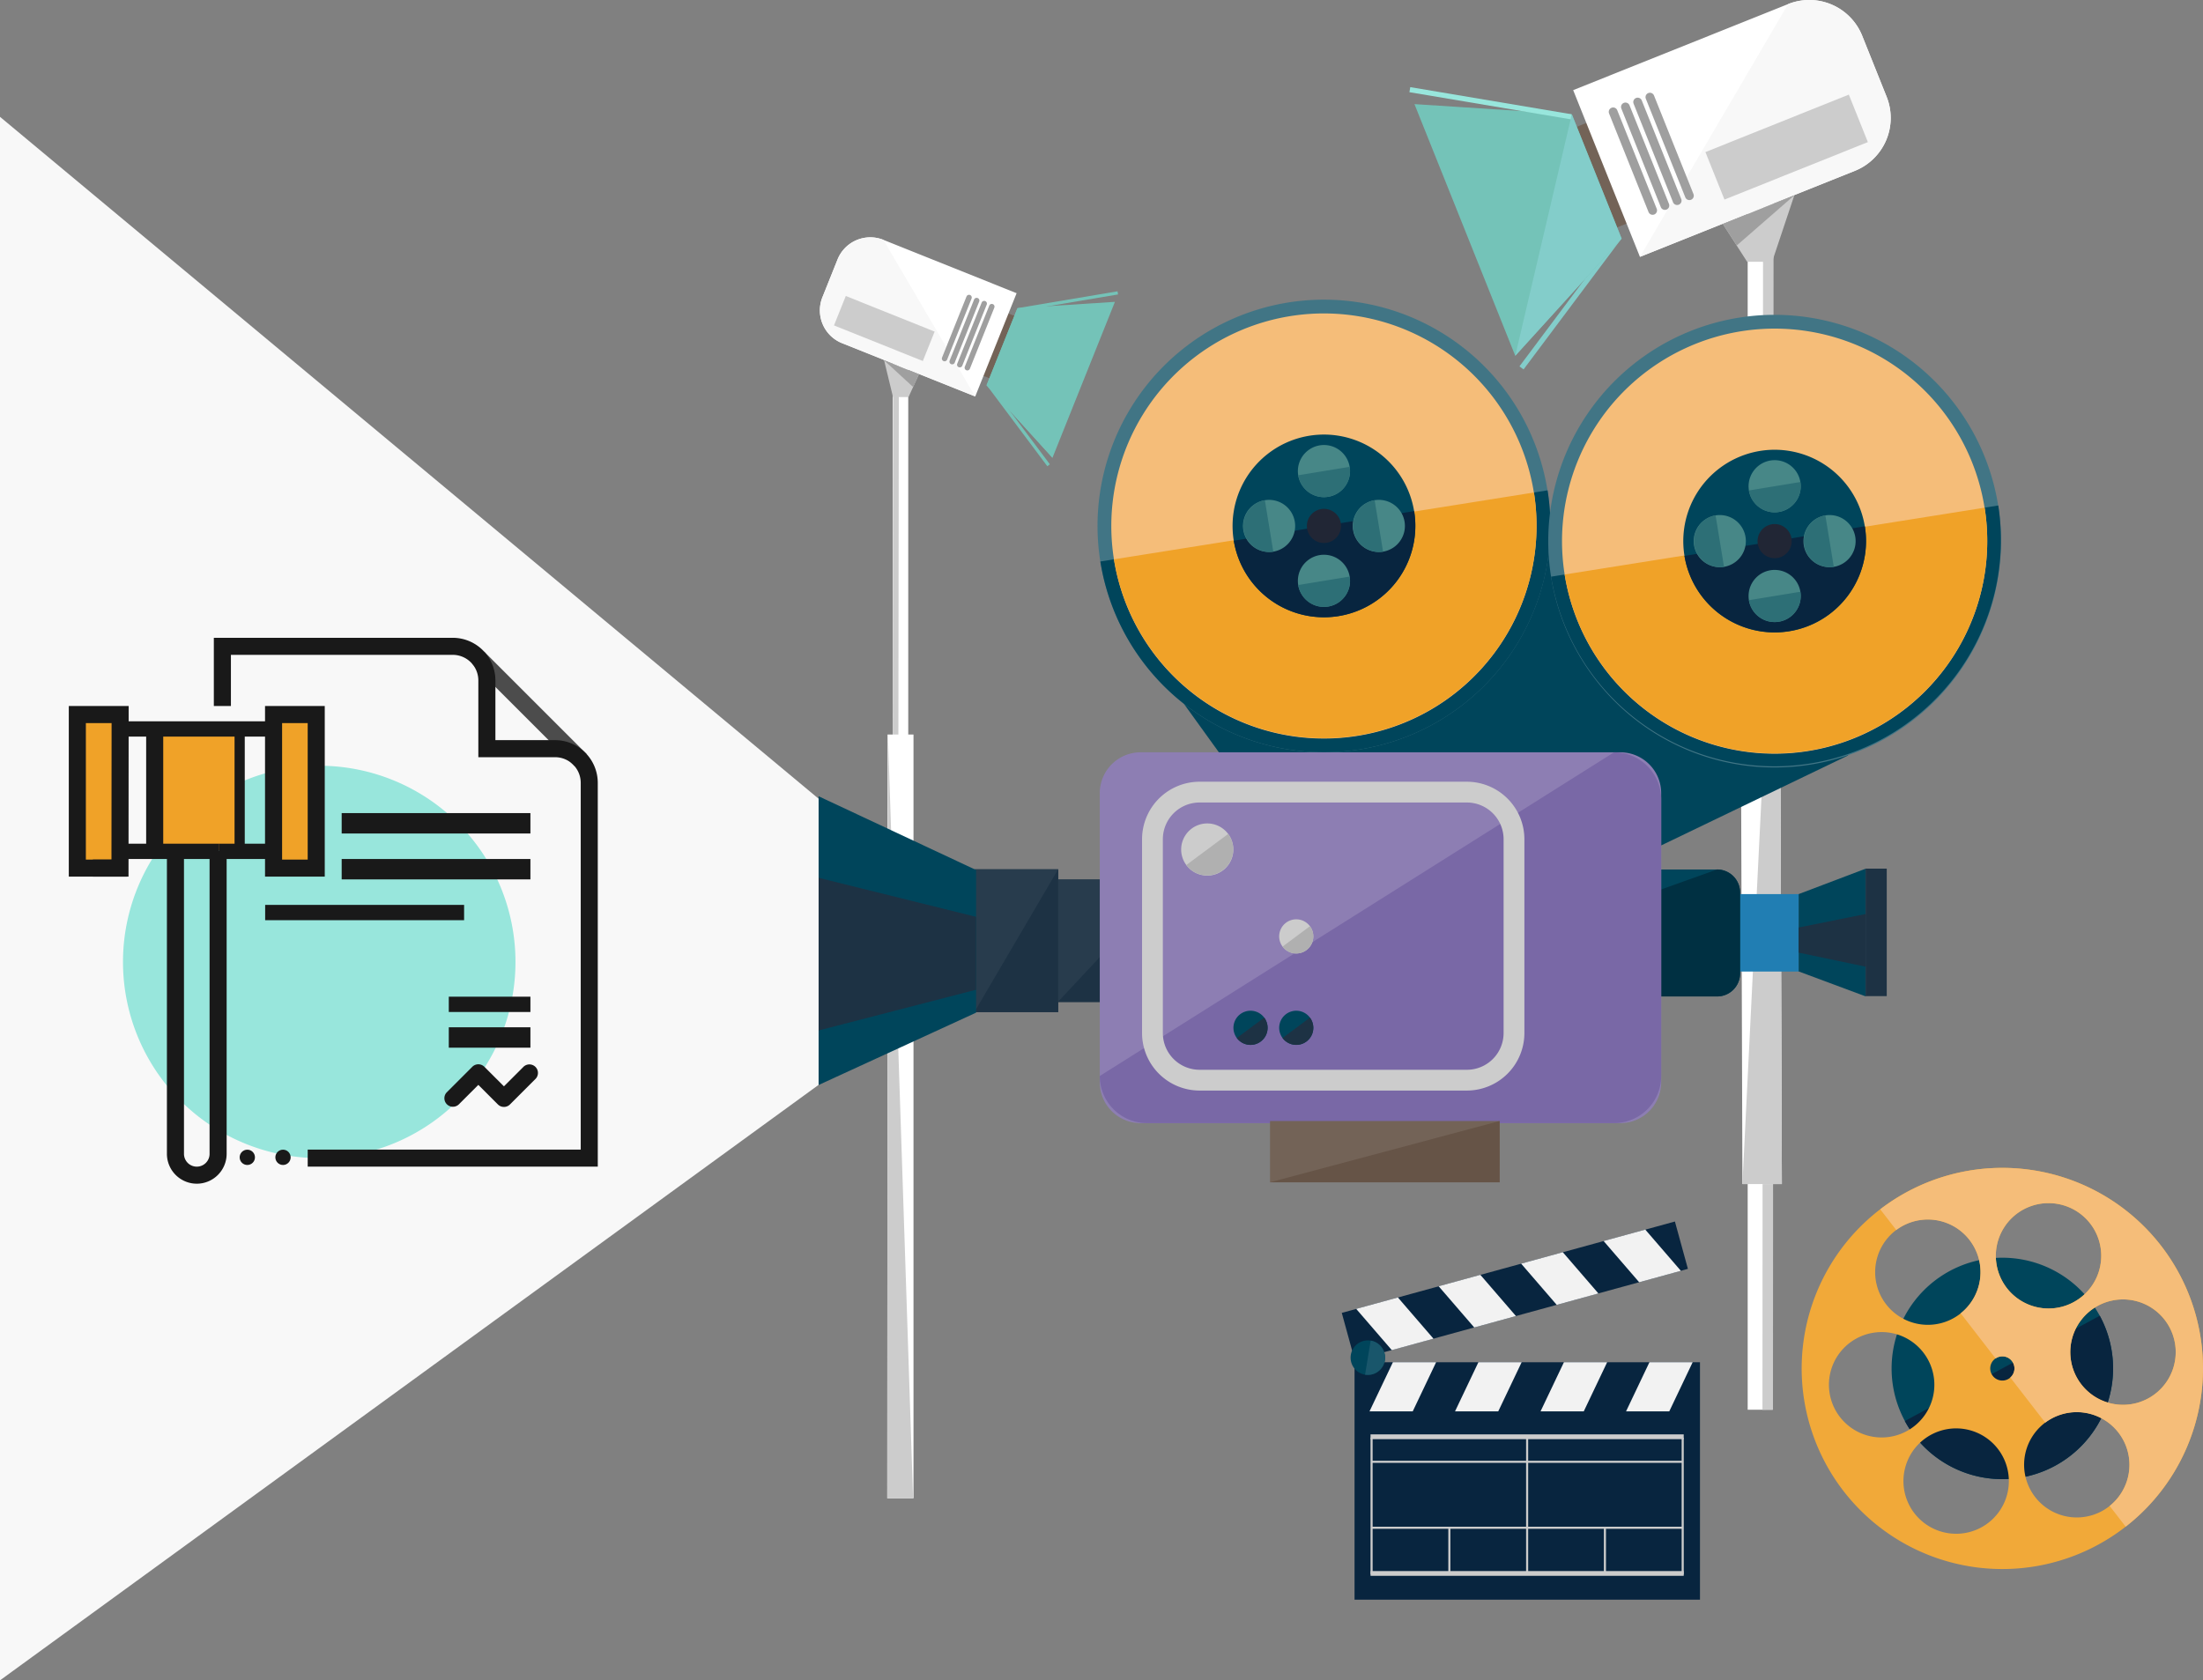 <svg xmlns="http://www.w3.org/2000/svg" width="431.868" height="329.494" viewBox="0 0 431.868 329.494">
  <rect x="0" y="0" width="431.868" height="329.494" fill="#808080" stroke="none"/>
  <g id="Grupo_9601" data-name="Grupo 9601" transform="translate(-1096.019 -17.561)">
    <g id="Grupo_8431" data-name="Grupo 8431" transform="translate(30 14.501)">
      <g id="Grupo_8409" data-name="Grupo 8409" transform="translate(1342.315 3.06)">
        <g id="Grupo_8402" data-name="Grupo 8402" transform="translate(66.313 39.905)">
          <rect id="Rectángulo_2302" data-name="Rectángulo 2302" width="4.896" height="236.527" fill="#fff"/>
        </g>
        <g id="Grupo_8403" data-name="Grupo 8403" transform="translate(69.21 39.904)">
          <path id="Trazado_25190" data-name="Trazado 25190" d="M374.072,376.989l2.063-.009.117-236.526-2.061.009Z" transform="translate(-374.072 -140.454)" fill="#ccc"/>
        </g>
        <g id="Grupo_8404" data-name="Grupo 8404" transform="translate(64.8 85.052)">
          <path id="Trazado_25191" data-name="Trazado 25191" d="M370.694,327.1l7.733,0-.485-147.134-7.73,0Z" transform="translate(-370.212 -179.965)" fill="#fff"/>
        </g>
        <g id="Grupo_8405" data-name="Grupo 8405" transform="translate(65.282 85.055)">
          <path id="Trazado_25192" data-name="Trazado 25192" d="M370.634,327.1l7.733,0-.485-147.134Z" transform="translate(-370.634 -179.967)" fill="#ccc"/>
        </g>
        <g id="Grupo_8408" data-name="Grupo 8408" transform="translate(0 0)">
          <rect id="Rectángulo_2303" data-name="Rectángulo 2303" width="10.63" height="21.261" transform="translate(26.217 27.493) rotate(-21.799)" fill="#736357"/>
          <path id="Trazado_25193" data-name="Trazado 25193" d="M354.688,155.9l42.138-16.869a11.175,11.175,0,0,0,6.221-14.525l-4.788-11.957a11.172,11.172,0,0,0-14.525-6.216L341.6,123.207Z" transform="translate(-309.496 -105.533)" fill="#fff"/>
          <path id="Trazado_25194" data-name="Trazado 25194" d="M353.053,155.9l42.138-16.869a11.175,11.175,0,0,0,6.221-14.525l-4.788-11.957a11.172,11.172,0,0,0-14.525-6.216Z" transform="translate(-307.861 -105.533)" fill="#f8f8f8"/>
          <rect id="Rectángulo_2304" data-name="Rectángulo 2304" width="30.293" height="10.037" transform="matrix(0.928, -0.372, 0.372, 0.928, 58.028, 29.82)" fill="#ccc"/>
          <g id="Grupo_8406" data-name="Grupo 8406" transform="translate(0 17.085)">
            <path id="Trazado_25195" data-name="Trazado 25195" d="M333.189,172.207,352.4,146.534l-.809-.6-19.21,25.675Z" transform="translate(-310.81 -116.853)" fill="#83cdca"/>
            <path id="Trazado_25196" data-name="Trazado 25196" d="M334.13,172.752l-8.675-21.666-2.408-6.021L314.369,123.4l30.849,2,3.724,9.3,2.412,6.02,3.628,9.061Z" transform="translate(-313.38 -120.069)" fill="#74c3b8"/>
            <path id="Trazado_25197" data-name="Trazado 25197" d="M331.663,172.5l11.088-47.355,3.724,9.3,2.412,6.02,3.628,9.061Z" transform="translate(-310.913 -119.819)" fill="#83cdca"/>
            <rect id="Rectángulo_2305" data-name="Rectángulo 2305" width="1.005" height="32.066" transform="translate(0 0.991) rotate(-80.447)" fill="#98e6dc"/>
          </g>
          <g id="Grupo_8407" data-name="Grupo 8407" transform="translate(39.084 18.189)">
            <path id="Trazado_25198" data-name="Trazado 25198" d="M361.809,141.955a.862.862,0,0,0,1.119.48h0a.862.862,0,0,0,.483-1.122l-7.737-19.321a.862.862,0,0,0-1.121-.48h0a.863.863,0,0,0-.48,1.12Z" transform="translate(-346.808 -121.451)" fill="#9f9f9f"/>
            <path id="Trazado_25199" data-name="Trazado 25199" d="M359.707,142.8a.863.863,0,0,0,1.122.479h0a.857.857,0,0,0,.48-1.119l-7.735-19.324a.865.865,0,0,0-1.121-.479h0a.862.862,0,0,0-.481,1.121Z" transform="translate(-347.108 -121.331)" fill="#9f9f9f"/>
            <path id="Trazado_25200" data-name="Trazado 25200" d="M357.607,143.637a.864.864,0,0,0,1.121.48h0a.857.857,0,0,0,.478-1.121l-7.734-19.323a.86.86,0,0,0-1.12-.476h0a.853.853,0,0,0-.478,1.118Z" transform="translate(-347.407 -121.211)" fill="#9f9f9f"/>
            <path id="Trazado_25201" data-name="Trazado 25201" d="M355.5,144.479a.864.864,0,0,0,1.122.48h0a.862.862,0,0,0,.481-1.122l-7.736-19.319a.865.865,0,0,0-1.121-.482h0a.864.864,0,0,0-.481,1.121Z" transform="translate(-347.707 -121.09)" fill="#9f9f9f"/>
          </g>
        </g>
        <path id="Trazado_25202" data-name="Trazado 25202" d="M367.279,144.672l14.008-5.621-4.353,13.033h-4.894Z" transform="translate(-305.831 -100.75)" fill="#ccc"/>
        <path id="Trazado_25203" data-name="Trazado 25203" d="M367.279,144.672l14.008-5.621L370,148.888Z" transform="translate(-305.831 -100.75)" fill="#9f9f9f"/>
      </g>
      <g id="Grupo_8417" data-name="Grupo 8417" transform="translate(1226.744 49.599)">
        <g id="Grupo_8410" data-name="Grupo 8410" transform="translate(14.29 24.721)">
          <rect id="Rectángulo_2306" data-name="Rectángulo 2306" width="3.035" height="149.759" fill="#fff"/>
        </g>
        <g id="Grupo_8411" data-name="Grupo 8411" transform="translate(14.194 24.72)">
          <path id="Trazado_25204" data-name="Trazado 25204" d="M219.8,243.153H218.7l.183-149.758h1.105Z" transform="translate(-218.698 -93.394)" fill="#ccc"/>
        </g>
        <g id="Grupo_8412" data-name="Grupo 8412" transform="translate(13.261 97.492)">
          <rect id="Rectángulo_2307" data-name="Rectángulo 2307" width="5.092" height="149.759" fill="#fff"/>
        </g>
        <g id="Grupo_8413" data-name="Grupo 8413" transform="translate(13.18 97.49)">
          <path id="Trazado_25205" data-name="Trazado 25205" d="M222.546,332.494l-5.093,0,.162-149.759Z" transform="translate(-217.453 -182.731)" fill="#ccc"/>
        </g>
        <g id="Grupo_8416" data-name="Grupo 8416" transform="translate(0 0)">
          <rect id="Rectángulo_2308" data-name="Rectángulo 2308" width="13.171" height="6.585" transform="translate(31.203 26.815) rotate(-68.179)" fill="#736357"/>
          <path id="Trazado_25206" data-name="Trazado 25206" d="M231.728,94.252,205.621,83.8a6.926,6.926,0,0,1-3.852-9l2.966-7.406a6.921,6.921,0,0,1,9-3.852L239.84,74Z" transform="translate(-201.273 -63.046)" fill="#fff"/>
          <path id="Trazado_25207" data-name="Trazado 25207" d="M231.728,94.252,205.621,83.8a6.926,6.926,0,0,1-3.852-9l2.966-7.406a6.921,6.921,0,0,1,9-3.852Z" transform="translate(-201.273 -63.046)" fill="#f8f8f8"/>
          <rect id="Rectángulo_2309" data-name="Rectángulo 2309" width="6.217" height="18.768" transform="matrix(0.372, -0.928, 0.928, 0.372, 2.768, 17.27)" fill="#ccc"/>
          <g id="Grupo_8414" data-name="Grupo 8414" transform="translate(32.68 10.584)">
            <rect id="Rectángulo_2310" data-name="Rectángulo 2310" width="0.623" height="19.866" transform="translate(0.006 18.388) rotate(-36.807)" fill="#74c3b8"/>
            <path id="Trazado_25208" data-name="Trazado 25208" d="M254.31,109.149l5.374-13.424L261.178,92l5.374-13.425L247.441,79.81l-2.305,5.761-1.493,3.73-2.25,5.613Z" transform="translate(-241.393 -76.509)" fill="#74c3b8"/>
            <path id="Trazado_25209" data-name="Trazado 25209" d="M254.31,109.431l-6.869-29.339-2.305,5.761-1.493,3.73-2.25,5.613Z" transform="translate(-241.393 -76.791)" fill="#74c3b8"/>
            <rect id="Rectángulo_2311" data-name="Rectángulo 2311" width="19.867" height="0.623" transform="translate(6.08 3.297) rotate(-9.552)" fill="#74c3b8"/>
          </g>
          <g id="Grupo_8415" data-name="Grupo 8415" transform="translate(23.915 11.268)">
            <path id="Trazado_25210" data-name="Trazado 25210" d="M231.662,89.582a.532.532,0,0,1-.693.3h0a.533.533,0,0,1-.3-.695l4.792-11.97a.534.534,0,0,1,.694-.3h0a.534.534,0,0,1,.3.693Z" transform="translate(-230.632 -76.88)" fill="#9f9f9f"/>
            <path id="Trazado_25211" data-name="Trazado 25211" d="M233.489,90.315a.533.533,0,0,1-.694.3h0a.532.532,0,0,1-.3-.693l4.792-11.972a.537.537,0,0,1,.7-.3h0a.532.532,0,0,1,.3.695Z" transform="translate(-230.971 -77.015)" fill="#9f9f9f"/>
            <path id="Trazado_25212" data-name="Trazado 25212" d="M235.317,91.045a.536.536,0,0,1-.7.3h0a.531.531,0,0,1-.295-.694l4.79-11.971a.536.536,0,0,1,.694-.3h0a.533.533,0,0,1,.3.693Z" transform="translate(-231.31 -77.151)" fill="#9f9f9f"/>
            <path id="Trazado_25213" data-name="Trazado 25213" d="M237.143,91.776a.536.536,0,0,1-.695.3h0a.529.529,0,0,1-.3-.694l4.789-11.971a.536.536,0,0,1,.694-.3h0a.533.533,0,0,1,.3.694Z" transform="translate(-231.648 -77.286)" fill="#9f9f9f"/>
          </g>
        </g>
        <path id="Trazado_25214" data-name="Trazado 25214" d="M216.734,92.653l6.818,2.747-2.036,4.459h-3.038Z" transform="translate(-204.14 -68.536)" fill="#ccc"/>
        <path id="Trazado_25215" data-name="Trazado 25215" d="M216.734,92.653l6.818,2.747-1.131,2.488Z" transform="translate(-204.14 -68.536)" fill="#9f9f9f"/>
      </g>
      <g id="Grupo_8401" data-name="Grupo 8401" transform="translate(1226.494 61.817)">
        <g id="Grupo_8346" data-name="Grupo 8346" transform="translate(178.621 111.572)">
          <rect id="Rectángulo_2295" data-name="Rectángulo 2295" width="13.544" height="15.187" transform="translate(0 4.993)" fill="#217eb3"/>
          <g id="Grupo_8345" data-name="Grupo 8345" transform="translate(13.509)">
            <path id="Trazado_25138" data-name="Trazado 25138" d="M265.594,232.673v25.059l-13.156-4.9V237.664Z" transform="translate(-252.439 -232.673)" fill="#00455b"/>
            <g id="Grupo_8344" data-name="Grupo 8344" transform="translate(0 8.898)">
              <path id="Trazado_25139" data-name="Trazado 25139" d="M252.439,245.836v-2.8l13.156-2.641v10.333l-13.156-2.758Z" transform="translate(-252.439 -240.395)" fill="#1d3244"/>
            </g>
          </g>
          <rect id="Rectángulo_2296" data-name="Rectángulo 2296" width="4.14" height="24.999" transform="translate(26.634)" fill="#1d3244"/>
        </g>
        <g id="Grupo_8347" data-name="Grupo 8347" transform="translate(102.109 111.741)">
          <path id="Trazado_25140" data-name="Trazado 25140" d="M252.852,253.213a4.506,4.506,0,0,1-4.507,4.5H178.821a4.5,4.5,0,0,1-4.5-4.5V237.325a4.5,4.5,0,0,1,4.5-4.5h69.524a4.506,4.506,0,0,1,4.507,4.5Z" transform="translate(-174.319 -232.82)" fill="#00455b"/>
          <path id="Trazado_25141" data-name="Trazado 25141" d="M252.257,253.213a4.506,4.506,0,0,1-4.507,4.5H178.226l69.524-24.9a4.506,4.506,0,0,1,4.507,4.5Z" transform="translate(-173.724 -232.82)" fill="#003042"/>
        </g>
        <g id="Grupo_8351" data-name="Grupo 8351" transform="translate(30.534 111.671)">
          <g id="Grupo_8349" data-name="Grupo 8349" transform="translate(16.374 1.991)">
            <rect id="Rectángulo_2298" data-name="Rectángulo 2298" width="22.47" height="24.058" fill="#283c4d"/>
            <path id="Trazado_25143" data-name="Trazado 25143" d="M148.886,258.544h-22.47l22.47-24.058Z" transform="translate(-126.417 -234.486)" fill="#1d3244"/>
          </g>
          <g id="Grupo_8350" data-name="Grupo 8350">
            <rect id="Rectángulo_2299" data-name="Rectángulo 2299" width="16.438" height="28.038" fill="#283c4d"/>
            <path id="Trazado_25144" data-name="Trazado 25144" d="M128.646,260.8H112.208l16.438-28.038Z" transform="translate(-112.208 -232.759)" fill="#1d3244"/>
          </g>
        </g>
        <path id="Trazado_25145" data-name="Trazado 25145" d="M241.436,237.054,278.1,219.4l-52.755-45.351H215.028l-67.28,35.066,7.026,9.742Z" transform="translate(-76.258 -130.033)" fill="#00455b"/>
        <path id="Trazado_25146" data-name="Trazado 25146" d="M234.165,237.054,270.826,219.4l-42.771-45.351H217.737l-67.28,35.066,7.027,9.742Z" transform="translate(-75.846 -130.033)" fill="#00455b"/>
        <g id="Grupo_8368" data-name="Grupo 8368" transform="translate(54.679 0)">
          <g id="Grupo_8352" data-name="Grupo 8352">
            <path id="Trazado_25147" data-name="Trazado 25147" d="M221.385,187.105a44.379,44.379,0,1,1-36.958-50.711A44.379,44.379,0,0,1,221.385,187.105Z" transform="translate(-133.16 -135.853)" fill="#417585"/>
            <path id="Trazado_25148" data-name="Trazado 25148" d="M221.311,168.3a44.387,44.387,0,0,1-87.67,13.957Z" transform="translate(-133.086 -130.909)" fill="#00455b"/>
          </g>
          <g id="Grupo_8353" data-name="Grupo 8353" transform="translate(2.701 2.701)">
            <path id="Trazado_25149" data-name="Trazado 25149" d="M218.362,186.329a41.679,41.679,0,1,1-34.71-47.624A41.68,41.68,0,0,1,218.362,186.329Z" transform="translate(-135.504 -138.196)" fill="#f5bd79"/>
            <path id="Trazado_25150" data-name="Trazado 25150" d="M218.293,168.667a41.685,41.685,0,0,1-82.333,13.108Z" transform="translate(-135.435 -133.554)" fill="#f0a228"/>
          </g>
          <g id="Grupo_8355" data-name="Grupo 8355" transform="translate(26.472 26.46)">
            <g id="Grupo_8354" data-name="Grupo 8354">
              <path id="Trazado_25151" data-name="Trazado 25151" d="M191.756,179.4a17.911,17.911,0,1,1-15.02-20.385A17.912,17.912,0,0,1,191.756,179.4Z" transform="translate(-156.132 -158.815)" fill="#00455b"/>
              <path id="Trazado_25152" data-name="Trazado 25152" d="M191.7,171.832a17.917,17.917,0,0,1-35.36,5.813Z" transform="translate(-156.1 -156.831)" fill="#08253f"/>
            </g>
          </g>
          <g id="Grupo_8357" data-name="Grupo 8357" transform="translate(41.044 41.029)">
            <g id="Grupo_8356" data-name="Grupo 8356">
              <path id="Trazado_25153" data-name="Trazado 25153" d="M175.433,175.3a3.347,3.347,0,1,1-2.8-3.809A3.347,3.347,0,0,1,175.433,175.3Z" transform="translate(-168.777 -171.457)" fill="#212635"/>
            </g>
          </g>
          <g id="Grupo_8362" data-name="Grupo 8362" transform="translate(39.276 28.503)">
            <g id="Grupo_8359" data-name="Grupo 8359">
              <g id="Grupo_8358" data-name="Grupo 8358">
                <path id="Trazado_25154" data-name="Trazado 25154" d="M177.411,166.464a5.112,5.112,0,1,1-4.288-5.818A5.117,5.117,0,0,1,177.411,166.464Z" transform="translate(-167.243 -160.587)" fill="#478787"/>
                <path id="Trazado_25155" data-name="Trazado 25155" d="M177.395,164.3a5.116,5.116,0,0,1-10.1,1.659Z" transform="translate(-167.235 -160.021)" fill="#2d6f76"/>
              </g>
            </g>
            <g id="Grupo_8361" data-name="Grupo 8361" transform="translate(0 21.519)">
              <g id="Grupo_8360" data-name="Grupo 8360">
                <path id="Trazado_25156" data-name="Trazado 25156" d="M177.411,185.138a5.112,5.112,0,1,1-4.288-5.818A5.116,5.116,0,0,1,177.411,185.138Z" transform="translate(-167.243 -179.261)" fill="#478787"/>
                <path id="Trazado_25157" data-name="Trazado 25157" d="M177.395,182.976a5.116,5.116,0,0,1-10.1,1.659Z" transform="translate(-167.235 -178.695)" fill="#2d6f76"/>
              </g>
            </g>
          </g>
          <g id="Grupo_8367" data-name="Grupo 8367" transform="translate(28.516 39.261)">
            <g id="Grupo_8364" data-name="Grupo 8364" transform="translate(21.52)">
              <g id="Grupo_8363" data-name="Grupo 8363">
                <path id="Trazado_25158" data-name="Trazado 25158" d="M180.928,180.09a5.113,5.113,0,1,1,5.818-4.287A5.116,5.116,0,0,1,180.928,180.09Z" transform="translate(-176.581 -169.923)" fill="#478787"/>
                <path id="Trazado_25159" data-name="Trazado 25159" d="M182.525,180.074a5.114,5.114,0,0,1-1.658-10.092Z" transform="translate(-176.58 -169.914)" fill="#2d6f76"/>
              </g>
            </g>
            <g id="Grupo_8366" data-name="Grupo 8366">
              <g id="Grupo_8365" data-name="Grupo 8365">
                <path id="Trazado_25160" data-name="Trazado 25160" d="M162.26,180.09a5.112,5.112,0,1,1,5.815-4.287A5.117,5.117,0,0,1,162.26,180.09Z" transform="translate(-157.906 -169.923)" fill="#478787"/>
                <path id="Trazado_25161" data-name="Trazado 25161" d="M163.851,180.074a5.114,5.114,0,0,1-1.658-10.092Z" transform="translate(-157.906 -169.914)" fill="#2d6f76"/>
              </g>
            </g>
          </g>
        </g>
        <g id="Grupo_8385" data-name="Grupo 8385" transform="translate(143.035 2.974)">
          <g id="Grupo_8369" data-name="Grupo 8369">
            <path id="Trazado_25162" data-name="Trazado 25162" d="M298.057,189.686A44.377,44.377,0,1,1,261.1,138.976,44.375,44.375,0,0,1,298.057,189.686Z" transform="translate(-209.834 -138.434)" fill="#417585"/>
            <path id="Trazado_25163" data-name="Trazado 25163" d="M297.984,170.881a44.387,44.387,0,0,1-87.669,13.956Z" transform="translate(-209.761 -133.49)" fill="#00455b"/>
          </g>
          <g id="Grupo_8370" data-name="Grupo 8370" transform="translate(2.699 2.701)">
            <path id="Trazado_25164" data-name="Trazado 25164" d="M295.033,188.911a41.678,41.678,0,1,1-34.71-47.625A41.674,41.674,0,0,1,295.033,188.911Z" transform="translate(-212.176 -140.777)" fill="#f5bd79"/>
            <path id="Trazado_25165" data-name="Trazado 25165" d="M294.964,171.249a41.685,41.685,0,0,1-82.333,13.108Z" transform="translate(-212.107 -136.135)" fill="#f0a228"/>
          </g>
          <g id="Grupo_8372" data-name="Grupo 8372" transform="translate(26.473 26.461)">
            <g id="Grupo_8371" data-name="Grupo 8371">
              <path id="Trazado_25166" data-name="Trazado 25166" d="M268.432,181.987A17.912,17.912,0,1,1,253.409,161.6,17.917,17.917,0,0,1,268.432,181.987Z" transform="translate(-232.807 -161.397)" fill="#00455b"/>
              <path id="Trazado_25167" data-name="Trazado 25167" d="M268.369,174.413a17.917,17.917,0,0,1-35.359,5.815Z" transform="translate(-232.776 -159.413)" fill="#08253f"/>
            </g>
          </g>
          <g id="Grupo_8374" data-name="Grupo 8374" transform="translate(41.041 41.031)">
            <g id="Grupo_8373" data-name="Grupo 8373">
              <path id="Trazado_25168" data-name="Trazado 25168" d="M252.1,177.885a3.347,3.347,0,1,1-2.807-3.807A3.352,3.352,0,0,1,252.1,177.885Z" transform="translate(-245.448 -174.04)" fill="#212635"/>
            </g>
          </g>
          <g id="Grupo_8379" data-name="Grupo 8379" transform="translate(39.274 28.503)">
            <g id="Grupo_8376" data-name="Grupo 8376">
              <g id="Grupo_8375" data-name="Grupo 8375">
                <path id="Trazado_25169" data-name="Trazado 25169" d="M254.086,169.047a5.114,5.114,0,1,1-4.289-5.821A5.116,5.116,0,0,1,254.086,169.047Z" transform="translate(-243.916 -163.168)" fill="#478787"/>
                <path id="Trazado_25170" data-name="Trazado 25170" d="M254.064,166.885a5.113,5.113,0,0,1-10.091,1.657Z" transform="translate(-243.907 -162.602)" fill="#2d6f76"/>
              </g>
            </g>
            <g id="Grupo_8378" data-name="Grupo 8378" transform="translate(0 21.519)">
              <g id="Grupo_8377" data-name="Grupo 8377">
                <path id="Trazado_25171" data-name="Trazado 25171" d="M254.086,187.72A5.114,5.114,0,1,1,249.8,181.9,5.113,5.113,0,0,1,254.086,187.72Z" transform="translate(-243.916 -181.842)" fill="#478787"/>
                <path id="Trazado_25172" data-name="Trazado 25172" d="M254.064,185.559a5.113,5.113,0,0,1-10.091,1.657Z" transform="translate(-243.907 -181.276)" fill="#2d6f76"/>
              </g>
            </g>
          </g>
          <g id="Grupo_8384" data-name="Grupo 8384" transform="translate(28.517 39.263)">
            <g id="Grupo_8381" data-name="Grupo 8381" transform="translate(21.518)">
              <g id="Grupo_8380" data-name="Grupo 8380">
                <path id="Trazado_25173" data-name="Trazado 25173" d="M257.6,182.673a5.112,5.112,0,1,1,5.821-4.287A5.111,5.111,0,0,1,257.6,182.673Z" transform="translate(-253.254 -172.505)" fill="#478787"/>
                <path id="Trazado_25174" data-name="Trazado 25174" d="M259.2,182.655a5.113,5.113,0,0,1-1.657-10.09Z" transform="translate(-253.253 -172.496)" fill="#2d6f76"/>
              </g>
            </g>
            <g id="Grupo_8383" data-name="Grupo 8383">
              <g id="Grupo_8382" data-name="Grupo 8382">
                <path id="Trazado_25175" data-name="Trazado 25175" d="M238.928,182.673a5.112,5.112,0,1,1,5.819-4.287A5.113,5.113,0,0,1,238.928,182.673Z" transform="translate(-234.581 -172.505)" fill="#478787"/>
                <path id="Trazado_25176" data-name="Trazado 25176" d="M240.525,182.655a5.113,5.113,0,0,1-1.658-10.09Z" transform="translate(-234.58 -172.496)" fill="#2d6f76"/>
              </g>
            </g>
          </g>
        </g>
        <path id="Rectángulo_2300" data-name="Rectángulo 2300" d="M8.017,0H102.04a8.019,8.019,0,0,1,8.019,8.019V64.7a8.017,8.017,0,0,1-8.017,8.017H8.016A8.016,8.016,0,0,1,0,64.7V8.017A8.017,8.017,0,0,1,8.017,0Z" transform="translate(55.12 88.759)" fill="#8d7eb3"/>
        <path id="Trazado_25177" data-name="Trazado 25177" d="M243.6,276.35a9.238,9.238,0,0,1-9.237,9.238h-91.58a9.241,9.241,0,0,1-9.241-9.238l100.821-63.473a9.238,9.238,0,0,1,9.237,9.238Z" transform="translate(-78.423 -124.117)" fill="#7968a6"/>
        <g id="Grupo_8387" data-name="Grupo 8387" transform="translate(0 97.378)">
          <path id="Trazado_25178" data-name="Trazado 25178" d="M85.71,220.356v56.622l30.873-14.187V234.818Z" transform="translate(-85.71 -220.356)" fill="#00455b"/>
          <g id="Grupo_8386" data-name="Grupo 8386" transform="translate(0 15.993)">
            <path id="Trazado_25179" data-name="Trazado 25179" d="M116.583,250.006v-8.117L85.71,234.235V264.17l30.873-7.988Z" transform="translate(-85.71 -234.235)" fill="#1d3244"/>
          </g>
        </g>
        <path id="Trazado_25180" data-name="Trazado 25180" d="M204.412,278.443h-52.4a11.285,11.285,0,0,1-11.276-11.273V229.159a11.286,11.286,0,0,1,11.276-11.275h52.4a11.289,11.289,0,0,1,11.277,11.275v38.011A11.288,11.288,0,0,1,204.412,278.443Zm-52.4-56.485a7.21,7.21,0,0,0-7.2,7.2v38.011a7.209,7.209,0,0,0,7.2,7.2h52.4a7.207,7.207,0,0,0,7.2-7.2V229.159a7.207,7.207,0,0,0-7.2-7.2Z" transform="translate(-77.327 -123.354)" fill="#ccc"/>
        <g id="Grupo_8389" data-name="Grupo 8389" transform="translate(71.075 102.706)">
          <g id="Grupo_8388" data-name="Grupo 8388">
            <path id="Trazado_25181" data-name="Trazado 25181" d="M157.348,228.456a5.114,5.114,0,1,1-6.479-3.206A5.117,5.117,0,0,1,157.348,228.456Z" transform="translate(-147.388 -224.979)" fill="#ccc"/>
            <path id="Trazado_25182" data-name="Trazado 25182" d="M156.475,226.769a5.115,5.115,0,0,1-8.212,6.1Z" transform="translate(-147.255 -224.707)" fill="#b0b0b0"/>
          </g>
        </g>
        <g id="Grupo_8391" data-name="Grupo 8391" transform="translate(90.289 121.512)">
          <g id="Grupo_8390" data-name="Grupo 8390">
            <path id="Trazado_25183" data-name="Trazado 25183" d="M170.58,243.575a3.346,3.346,0,1,1-4.24-2.1A3.346,3.346,0,0,1,170.58,243.575Z" transform="translate(-164.062 -241.299)" fill="#ccc"/>
            <path id="Trazado_25184" data-name="Trazado 25184" d="M170.009,242.471a3.348,3.348,0,0,1-5.373,4Z" transform="translate(-163.975 -241.121)" fill="#b0b0b0"/>
          </g>
        </g>
        <g id="Grupo_8393" data-name="Grupo 8393" transform="translate(90.289 139.436)">
          <g id="Grupo_8392" data-name="Grupo 8392">
            <path id="Trazado_25185" data-name="Trazado 25185" d="M170.58,259.129a3.346,3.346,0,1,1-4.24-2.1A3.345,3.345,0,0,1,170.58,259.129Z" transform="translate(-164.062 -256.853)" fill="#00455b"/>
            <path id="Trazado_25186" data-name="Trazado 25186" d="M170.009,258.025a3.348,3.348,0,0,1-5.373,4Z" transform="translate(-163.975 -256.674)" fill="#1d3244"/>
          </g>
        </g>
        <g id="Grupo_8395" data-name="Grupo 8395" transform="translate(81.327 139.436)">
          <g id="Grupo_8394" data-name="Grupo 8394">
            <path id="Trazado_25187" data-name="Trazado 25187" d="M162.8,259.129a3.347,3.347,0,1,1-4.237-2.1A3.342,3.342,0,0,1,162.8,259.129Z" transform="translate(-156.285 -256.853)" fill="#00455b"/>
            <path id="Trazado_25188" data-name="Trazado 25188" d="M162.233,258.025a3.348,3.348,0,1,1-5.375,4Z" transform="translate(-156.197 -256.674)" fill="#1d3244"/>
          </g>
        </g>
        <g id="Grupo_8396" data-name="Grupo 8396" transform="translate(88.493 161.063)">
          <rect id="Rectángulo_2301" data-name="Rectángulo 2301" width="45.016" height="12.016" fill="#736357"/>
          <path id="Trazado_25189" data-name="Trazado 25189" d="M207.519,287.638H162.5l45.016-12.017Z" transform="translate(-162.503 -275.621)" fill="#665447"/>
        </g>
      </g>
      <g id="Grupo_8423" data-name="Grupo 8423" transform="translate(1419.209 232.059)">
        <g id="Grupo_8419" data-name="Grupo 8419" transform="translate(17.629 17.627)">
          <g id="Grupo_8418" data-name="Grupo 8418">
            <path id="Trazado_25216" data-name="Trazado 25216" d="M454.644,232.169a21.71,21.71,0,1,0-.708-30.685A21.716,21.716,0,0,0,454.644,232.169Z" transform="translate(-447.931 -194.765)" fill="#00455b"/>
            <path id="Trazado_25217" data-name="Trazado 25217" d="M451.121,229.379a21.718,21.718,0,0,0,38.217-20.644Z" transform="translate(-448.523 -197.356)" fill="#08253f"/>
          </g>
        </g>
        <g id="Grupo_8422" data-name="Grupo 8422" transform="translate(0 0)">
          <g id="Grupo_8420" data-name="Grupo 8420">
            <path id="Trazado_25218" data-name="Trazado 25218" d="M441.568,181.345a39.335,39.335,0,1,0,55.177,7.058A39.333,39.333,0,0,0,441.568,181.345Zm23.554,5.111a10.333,10.333,0,1,1,5.641,13.478A10.337,10.337,0,0,1,465.121,186.456Zm1.012,52.016a10.332,10.332,0,1,1-5.64-13.482A10.329,10.329,0,0,1,466.134,238.472ZM452.21,214.28a10.333,10.333,0,1,1-11.625-8.854A10.332,10.332,0,0,1,452.21,214.28Zm34.341,25.243a10.332,10.332,0,1,1,1.851-14.495A10.334,10.334,0,0,1,486.55,239.523Zm-22.8-25.609a2.374,2.374,0,1,1,3.33.429A2.372,2.372,0,0,1,463.749,213.914Zm-6.4-12.162a10.333,10.333,0,1,1,1.856-14.494A10.332,10.332,0,0,1,457.344,201.752ZM490.668,219.5a10.333,10.333,0,1,1,8.855-11.626A10.329,10.329,0,0,1,490.668,219.5Z" transform="translate(-426.289 -173.126)" fill="#f1a939"/>
          </g>
          <g id="Grupo_8421" data-name="Grupo 8421" transform="translate(15.402 0.006)">
            <path id="Trazado_25219" data-name="Trazado 25219" d="M500.254,188.407A39.332,39.332,0,0,0,445.2,181.26l3.143,4.061a10.327,10.327,0,0,1,12.631,16.338l6.842,8.85a2.363,2.363,0,0,1,2.885,3.733l6.845,8.849a10.326,10.326,0,0,1,12.63,16.336l3.141,4.064A39.33,39.33,0,0,0,500.254,188.407Zm-31.619-1.946a10.331,10.331,0,1,1,5.64,13.479A10.329,10.329,0,0,1,468.634,186.461ZM494.179,219.5a10.333,10.333,0,1,1,8.853-11.625A10.33,10.33,0,0,1,494.179,219.5Z" transform="translate(-445.197 -173.133)" fill="#f5bd79"/>
          </g>
        </g>
      </g>
      <g id="Grupo_8430" data-name="Grupo 8430" transform="translate(1329.056 242.585)">
        <g id="Grupo_8428" data-name="Grupo 8428" transform="translate(0 0)">
          <g id="Grupo_8424" data-name="Grupo 8424" transform="translate(0 0)">
            <rect id="Rectángulo_2312" data-name="Rectángulo 2312" width="67.72" height="9.626" transform="translate(0 17.917) rotate(-15.342)" fill="#08253f"/>
            <path id="Trazado_25220" data-name="Trazado 25220" d="M447.614,344.92l-8.172,2.242-6.978-8.086,8.172-2.241Z" transform="translate(-381.138 -335.251)" fill="#f2f2f2"/>
            <path id="Trazado_25221" data-name="Trazado 25221" d="M424.137,351.362l-8.172,2.24-6.978-8.084,8.171-2.242Z" transform="translate(-373.827 -337.257)" fill="#f2f2f2"/>
            <path id="Trazado_25222" data-name="Trazado 25222" d="M400.656,357.8l-8.171,2.244-6.98-8.087,8.174-2.241Z" transform="translate(-366.514 -339.263)" fill="#f2f2f2"/>
            <path id="Trazado_25223" data-name="Trazado 25223" d="M377.18,364.246l-8.171,2.242-6.98-8.087,8.173-2.242Z" transform="translate(-359.202 -341.269)" fill="#f2f2f2"/>
          </g>
          <g id="Grupo_8425" data-name="Grupo 8425" transform="translate(2.501 27.588)">
            <rect id="Rectángulo_2313" data-name="Rectángulo 2313" width="67.719" height="46.556" transform="translate(0 0.009)" fill="#08253f"/>
            <path id="Trazado_25224" data-name="Trazado 25224" d="M451.918,374.6h-8.473l-4.589,9.644h8.472Z" transform="translate(-385.631 -374.601)" fill="#f2f2f2"/>
            <path id="Trazado_25225" data-name="Trazado 25225" d="M427.572,374.6H419.1l-4.589,9.644h8.472Z" transform="translate(-378.048 -374.601)" fill="#f2f2f2"/>
            <path id="Trazado_25226" data-name="Trazado 25226" d="M403.227,374.6h-8.476l-4.589,9.644h8.475Z" transform="translate(-370.465 -374.601)" fill="#f2f2f2"/>
            <path id="Trazado_25227" data-name="Trazado 25227" d="M378.88,374.6h-8.473l-4.592,9.644h8.474Z" transform="translate(-362.883 -374.601)" fill="#f2f2f2"/>
          </g>
          <g id="Grupo_8427" data-name="Grupo 8427" transform="translate(1.73 23.31)">
            <g id="Grupo_8426" data-name="Grupo 8426">
              <path id="Trazado_25228" data-name="Trazado 25228" d="M364.329,375.119a3.384,3.384,0,1,0-3.855-2.839A3.387,3.387,0,0,0,364.329,375.119Z" transform="translate(-360.436 -368.388)" fill="#00455b"/>
              <path id="Trazado_25229" data-name="Trazado 25229" d="M364.555,375.133a3.386,3.386,0,0,0,1.1-6.682Z" transform="translate(-361.719 -368.408)" fill="#19566b"/>
            </g>
          </g>
        </g>
        <g id="Grupo_8429" data-name="Grupo 8429" transform="translate(5.637 41.74)">
          <rect id="Rectángulo_2314" data-name="Rectángulo 2314" width="61.395" height="0.937" transform="translate(0 0)" fill="#ccc"/>
          <rect id="Rectángulo_2315" data-name="Rectángulo 2315" width="61.395" height="0.934" transform="translate(0 26.803)" fill="#ccc"/>
          <rect id="Rectángulo_2316" data-name="Rectángulo 2316" width="0.408" height="26.803" transform="translate(30.496 0.623)" fill="#ccc"/>
          <rect id="Rectángulo_2317" data-name="Rectángulo 2317" width="0.407" height="9.271" transform="translate(15.248 18.157)" fill="#ccc"/>
          <rect id="Rectángulo_2318" data-name="Rectángulo 2318" width="0.408" height="9.271" transform="translate(45.744 18.157)" fill="#ccc"/>
          <rect id="Rectángulo_2319" data-name="Rectángulo 2319" width="0.409" height="26.803" transform="translate(0 0.623)" fill="#ccc"/>
          <rect id="Rectángulo_2320" data-name="Rectángulo 2320" width="0.41" height="26.805" transform="translate(60.99 0.666)" fill="#ccc"/>
          <rect id="Rectángulo_2321" data-name="Rectángulo 2321" width="61.01" height="0.41" transform="translate(0.155 5.172)" fill="#ccc"/>
          <rect id="Rectángulo_2322" data-name="Rectángulo 2322" width="61.085" height="0.409" transform="translate(0.155 18.107)" fill="#ccc"/>
        </g>
      </g>
      <path id="Trazado_25230" data-name="Trazado 25230" d="M-1445.714-1158.3l-160.476-133.709v306.586l160.476-116.765Z" transform="translate(2672.208 1317.979)" fill="#f8f8f8"/>
    </g>
    <g id="Grupo_8435" data-name="Grupo 8435" transform="translate(-1450.494 -1329.375)">
      <path id="Trazado_25236" data-name="Trazado 25236" d="M38.47,0A38.47,38.47,0,1,1,0,38.47,38.47,38.47,0,0,1,38.47,0Z" transform="translate(2570.625 1497.089)" fill="#98e6dc"/>
      <rect id="Rectángulo_2323" data-name="Rectángulo 2323" width="17.267" height="23.465" transform="translate(2576.698 1490.175)" fill="#f0a228"/>
      <rect id="Rectángulo_2324" data-name="Rectángulo 2324" width="8.412" height="30.328" transform="translate(2600.385 1486.633)" fill="#f0a228"/>
      <rect id="Rectángulo_2325" data-name="Rectángulo 2325" width="8.412" height="29.664" transform="translate(2562.088 1487.075)" fill="#f0a228"/>
      <rect id="Rectángulo_2326" data-name="Rectángulo 2326" width="3.345" height="28.385" transform="translate(2639.067 1477.08) rotate(-45)" fill="#4c4c4c"/>
      <path id="Trazado_25231" data-name="Trazado 25231" d="M2923.708,1880.364a1.666,1.666,0,0,1-1.183-.49l-3.835-3.835-3.835,3.835a1.673,1.673,0,0,1-2.365-2.365l5.018-5.018a1.673,1.673,0,0,1,2.366,0l3.835,3.835,3.835-3.835a1.673,1.673,0,0,1,2.366,2.365l-5.018,5.018A1.667,1.667,0,0,1,2923.708,1880.364Z" transform="translate(-278.406 -316.371)" fill="#191919"/>
      <rect id="Rectángulo_2327" data-name="Rectángulo 2327" width="16" height="4" transform="translate(2634.494 1548.375)" fill="#191919"/>
      <rect id="Rectángulo_2328" data-name="Rectángulo 2328" width="16" height="3" transform="translate(2634.494 1542.375)" fill="#191919"/>
      <rect id="Rectángulo_2329" data-name="Rectángulo 2329" width="37" height="4" transform="translate(2613.494 1506.375)" fill="#191919"/>
      <rect id="Rectángulo_2330" data-name="Rectángulo 2330" width="37" height="4" transform="translate(2613.494 1515.375)" fill="#191919"/>
      <rect id="Rectángulo_2331" data-name="Rectángulo 2331" width="39" height="3" transform="translate(2598.494 1524.375)" fill="#191919"/>
      <path id="Trazado_25232" data-name="Trazado 25232" d="M2771.267,1575.7H2714.4v-3.345h53.523v-71.922a5.024,5.024,0,0,0-5.018-5.018h-15.053v-15.053a5.024,5.024,0,0,0-5.018-5.018h-43.488v10.036H2696V1472h46.833a8.373,8.373,0,0,1,8.363,8.363v11.708H2762.9a8.373,8.373,0,0,1,8.363,8.363Z" transform="translate(-107.566)" fill="#191919"/>
      <g id="Grupo_8434" data-name="Grupo 8434" transform="translate(2560 1485.381)">
        <g id="Grupo_8433" data-name="Grupo 8433">
          <path id="Trazado_25233" data-name="Trazado 25233" d="M2755.708,1569.452H2744V1536h11.708Zm-8.363-3.345h5.018v-26.761h-5.018Z" transform="translate(-2705.531 -1536)" fill="#191919"/>
          <path id="Trazado_25234" data-name="Trazado 25234" d="M2571.707,1569.452H2560V1536h11.737Zm-8.362-3.345h5.02l.024-26.761h-5.043Z" transform="translate(-2560 -1536)" fill="#191919"/>
          <rect id="Rectángulo_2332" data-name="Rectángulo 2332" width="3.345" height="23.416" transform="translate(15.167 5.018)" fill="#191919"/>
          <rect id="Rectángulo_2333" data-name="Rectángulo 2333" width="2" height="24" transform="translate(32.494 4.994)" fill="#191919"/>
          <path id="Trazado_25235" data-name="Trazado 25235" d="M2657.854,1737.231a5.86,5.86,0,0,1-5.854-5.854V1672h3.345v59.377a2.509,2.509,0,0,0,5.018,0V1672h3.345v59.377A5.861,5.861,0,0,1,2657.854,1737.231Z" transform="translate(-2632.765 -1643.566)" fill="#191919"/>
          <rect id="Rectángulo_2334" data-name="Rectángulo 2334" width="19" height="3" transform="translate(10.494 26.994)" fill="#191919"/>
          <rect id="Rectángulo_2335" data-name="Rectángulo 2335" width="11" height="3" transform="translate(29.494 26.994)" fill="#191919"/>
          <rect id="Rectángulo_2336" data-name="Rectángulo 2336" width="30" height="3" transform="translate(10.494 2.994)" fill="#191919"/>
          <g id="Grupo_8432" data-name="Grupo 8432" transform="translate(4.712 30.107)">
            <rect id="Rectángulo_2337" data-name="Rectángulo 2337" width="6.69" height="3.345" fill="#191919"/>
          </g>
        </g>
        <circle id="Elipse_497" data-name="Elipse 497" cx="1.5" cy="1.5" r="1.5" transform="translate(40.494 86.994)" fill="#191919"/>
        <circle id="Elipse_498" data-name="Elipse 498" cx="1.5" cy="1.5" r="1.5" transform="translate(33.494 86.994)" fill="#191919"/>
      </g>
    </g>
  </g>
</svg>

